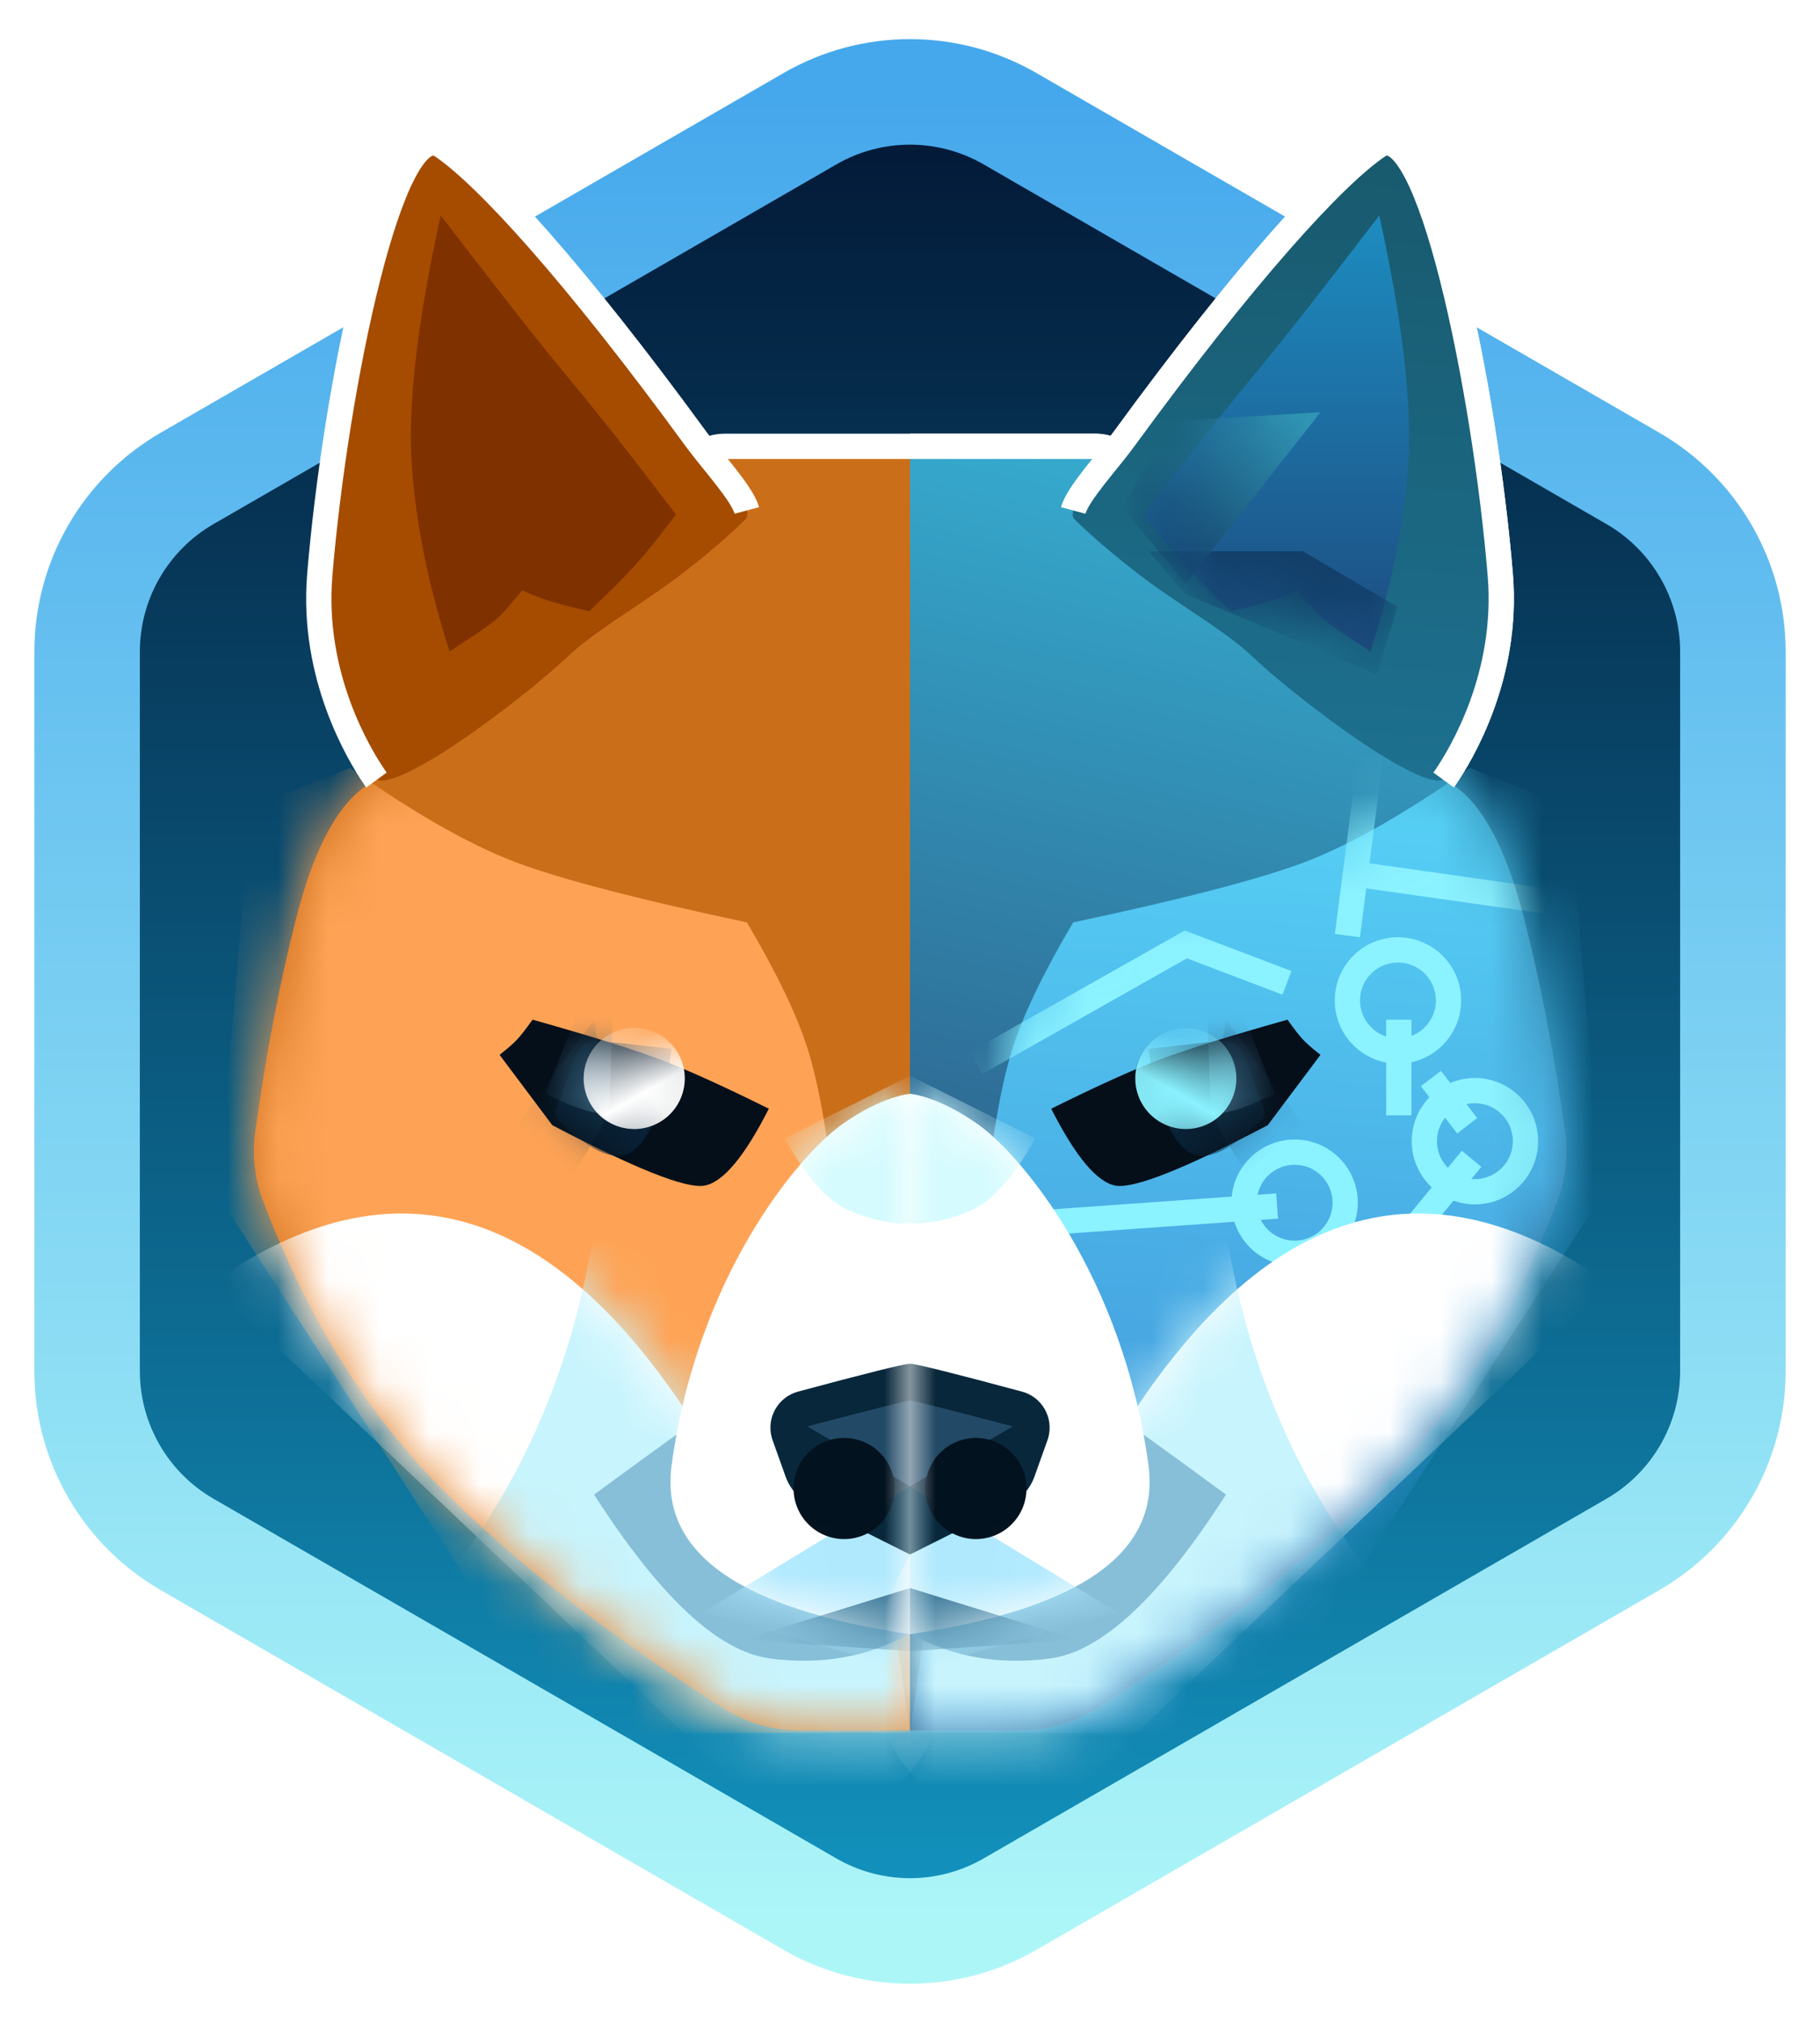 <?xml version="1.0" encoding="UTF-8"?>
<svg width="36px" height="40px" viewBox="0 0 36 40" version="1.1" xmlns="http://www.w3.org/2000/svg" xmlns:xlink="http://www.w3.org/1999/xlink">
    <title>logo</title>
    <defs>
        <linearGradient x1="50%" y1="1.544%" x2="50%" y2="97.914%" id="linearGradient-1">
            <stop stop-color="#031937" offset="0%"></stop>
            <stop stop-color="#1292BD" offset="100%"></stop>
        </linearGradient>
        <linearGradient x1="50%" y1="-3.42174206e-14%" x2="50%" y2="100%" id="linearGradient-2">
            <stop stop-color="#46A8EC" offset="0%"></stop>
            <stop stop-color="#ADF6F8" offset="100%"></stop>
        </linearGradient>
        <filter x="-15.3%" y="-13.6%" width="130.7%" height="126.3%" filterUnits="objectBoundingBox" id="filter-3">
            <feOffset dx="0" dy="0" in="SourceAlpha" result="shadowOffsetOuter1"></feOffset>
            <feGaussianBlur stdDeviation="1" in="shadowOffsetOuter1" result="shadowBlurOuter1"></feGaussianBlur>
            <feColorMatrix values="0 0 0 0 0.047   0 0 0 0 0.153   0 0 0 0 0.231  0 0 0 0.16 0" type="matrix" in="shadowBlurOuter1" result="shadowMatrixOuter1"></feColorMatrix>
            <feMerge>
                <feMergeNode in="shadowMatrixOuter1"></feMergeNode>
                <feMergeNode in="SourceGraphic"></feMergeNode>
            </feMerge>
        </filter>
        <path d="M10.587,6.609 C11.245,6.941 11.763,7.847 12.141,9.326 C12.471,10.613 12.741,12.023 12.953,13.555 L12.953,13.554 C13.017,14.017 12.964,14.489 12.797,14.926 C11.936,17.189 10.786,19.056 9.348,20.526 C7.908,21.998 6.019,23.476 3.682,24.96 C3.236,25.241 2.719,25.391 2.192,25.391 L0,25.391 L0,25.391 L0,0 L3.633,0 C3.84,2.95020414e-16 4.039,0.082 4.186,0.228 L10.587,6.609 L10.587,6.609 Z" id="path-4"></path>
        <path d="M14.555,1.396 C10.917,-1.184 7.682,-0.188 4.848,4.385 C4.331,5.219 1.112,6.04 0.718,6.744 C-0.705,9.287 -0.013,11.222 2.794,12.548 L14.555,1.396 Z" id="path-6"></path>
        <path d="M0,3.55271368e-15 C0,3.55271368e-15 0.535,0.033 1.337,0.598 C2.217,1.217 4.216,3.621 4.717,7.348 C4.949,9.073 3.377,10.185 0,10.685 C0,3.562 0,3.55271368e-15 0,3.55271368e-15 Z" id="path-8"></path>
        <path d="M0,1.761 C0.486,2.717 0.913,3.225 1.283,3.283 C1.652,3.341 2.652,2.942 4.283,2.087 L5.326,0.696 C5.167,0.571 5.051,0.469 4.978,0.391 C4.905,0.313 4.804,0.183 4.674,0 C3.522,0.325 2.685,0.586 2.163,0.783 C1.641,0.979 0.92,1.305 0,1.761 Z" id="path-10"></path>
        <path d="M0,0.196 C0.145,1.246 0.391,1.913 0.739,2.196 C1.071,2.465 1.567,2.27 2.228,1.611 C2.289,1.552 2.308,1.463 2.279,1.384 L1.868,0.285 C1.805,0.118 1.636,0.014 1.458,0.034 L0,0.196 L0,0.196 Z" id="path-12"></path>
        <path d="M10.587,6.609 C11.245,6.941 11.763,7.847 12.141,9.326 C12.471,10.613 12.741,12.023 12.953,13.555 L12.953,13.554 C13.017,14.017 12.964,14.489 12.797,14.926 C11.936,17.189 10.786,19.056 9.348,20.526 C7.908,21.998 6.019,23.476 3.682,24.96 C3.236,25.241 2.719,25.391 2.192,25.391 L0,25.391 L0,25.391 L0,0 L3.633,0 C3.84,2.95020414e-16 4.039,0.082 4.186,0.228 L10.587,6.609 L10.587,6.609 Z" id="path-14"></path>
        <path d="M14.555,1.396 C10.917,-1.184 7.682,-0.188 4.848,4.385 C4.331,5.219 1.112,6.04 0.718,6.744 C-0.705,9.287 -0.013,11.222 2.794,12.548 L14.555,1.396 Z" id="path-16"></path>
        <path d="M0,0 C0,0 0.535,0.033 1.337,0.598 C2.217,1.217 4.216,3.621 4.717,7.348 C4.949,9.073 3.377,10.185 0,10.685 C0,3.562 0,0 0,0 Z" id="path-18"></path>
        <path d="M0,1.761 C0.486,2.717 0.913,3.225 1.283,3.283 C1.652,3.341 2.652,2.942 4.283,2.087 L5.326,0.696 C5.167,0.571 5.051,0.469 4.978,0.391 C4.905,0.313 4.804,0.183 4.674,0 C3.522,0.325 2.685,0.586 2.163,0.783 C1.641,0.979 0.92,1.305 0,1.761 Z" id="path-20"></path>
        <path d="M0,0.196 C0.145,1.246 0.391,1.913 0.739,2.196 C1.071,2.465 1.567,2.27 2.228,1.611 C2.289,1.552 2.308,1.463 2.279,1.384 L1.868,0.285 C1.805,0.118 1.636,0.014 1.458,0.034 L0,0.196 L0,0.196 Z" id="path-22"></path>
        <linearGradient x1="49.251%" y1="6.72205347e-16%" x2="41.856%" y2="63.686%" id="linearGradient-24">
            <stop stop-color="#36AED1" offset="0%"></stop>
            <stop stop-color="#2D648E" offset="100%"></stop>
        </linearGradient>
        <path d="M10.587,6.609 C11.245,6.941 11.763,7.847 12.141,9.326 C12.471,10.613 12.741,12.023 12.953,13.555 L12.953,13.554 C13.017,14.017 12.964,14.489 12.797,14.926 C11.936,17.189 10.786,19.056 9.348,20.526 C7.908,21.998 6.019,23.476 3.682,24.96 C3.236,25.241 2.719,25.391 2.192,25.391 L0,25.391 L0,25.391 L0,0 L3.633,0 C3.84,2.95020414e-16 4.039,0.082 4.186,0.228 L10.587,6.609 L10.587,6.609 Z" id="path-25"></path>
        <linearGradient x1="50%" y1="0%" x2="46.913%" y2="76.89%" id="linearGradient-27">
            <stop stop-color="#57D2F6" offset="0%"></stop>
            <stop stop-color="#429ADC" offset="100%"></stop>
        </linearGradient>
        <path d="M1.5,8.457 C1.643,7.171 1.82,6.196 2.033,5.533 C2.245,4.869 2.644,4.043 3.228,3.054 C5.227,2.632 6.698,2.256 7.641,1.924 C8.584,1.592 9.729,0.951 11.076,0 L13.043,0.772 L13.685,8.457 L6.815,19.076 L0,19.076 L1.5,8.457 Z" id="path-28"></path>
        <path d="M14.555,1.396 C10.917,-1.184 7.682,-0.188 4.848,4.385 C4.331,5.219 1.112,6.04 0.718,6.744 C-0.705,9.287 -0.013,11.222 2.794,12.548 L14.555,1.396 Z" id="path-30"></path>
        <path d="M0,0 C0,0 0.535,0.033 1.337,0.598 C2.217,1.217 4.216,3.621 4.717,7.348 C4.949,9.073 3.377,10.185 0,10.685 C0,3.562 0,0 0,0 Z" id="path-32"></path>
        <linearGradient x1="53.666%" y1="-3.46944695e-15%" x2="50%" y2="100%" id="linearGradient-34">
            <stop stop-color="#18586B" offset="0%"></stop>
            <stop stop-color="#1D7191" offset="100%"></stop>
        </linearGradient>
        <linearGradient x1="50%" y1="0%" x2="50%" y2="100%" id="linearGradient-35">
            <stop stop-color="#1D8CC0" offset="0%"></stop>
            <stop stop-color="#1D4C80" offset="100%"></stop>
        </linearGradient>
        <path d="M4.652,0 C3.494,1.513 2.639,2.6 2.087,3.261 C1.535,3.922 0.84,4.806 0,5.913 C0.331,6.351 0.599,6.684 0.804,6.913 C1.01,7.142 1.314,7.446 1.717,7.826 C2.061,7.747 2.315,7.681 2.478,7.63 C2.642,7.579 2.83,7.507 3.043,7.413 C3.244,7.665 3.404,7.846 3.522,7.957 C3.64,8.067 3.959,8.288 4.478,8.62 C4.906,7.293 5.156,6.043 5.228,4.87 C5.301,3.696 5.109,2.072 4.652,0 Z" id="path-36"></path>
        <linearGradient x1="100%" y1="12.685%" x2="16.293%" y2="87.315%" id="linearGradient-38">
            <stop stop-color="#3095B4" offset="0%"></stop>
            <stop stop-color="#113D67" offset="100%"></stop>
        </linearGradient>
        <path d="M0,1.761 C0.486,2.717 0.913,3.225 1.283,3.283 C1.652,3.341 2.652,2.942 4.283,2.087 L5.326,0.696 C5.167,0.571 5.051,0.469 4.978,0.391 C4.905,0.313 4.804,0.183 4.674,0 C3.522,0.325 2.685,0.586 2.163,0.783 C1.641,0.979 0.92,1.305 0,1.761 Z" id="path-39"></path>
        <path d="M0,0.196 C0.145,1.246 0.391,1.913 0.739,2.196 C1.071,2.465 1.567,2.27 2.228,1.611 C2.289,1.552 2.308,1.463 2.279,1.384 L1.868,0.285 C1.805,0.118 1.636,0.014 1.458,0.034 L0,0.196 L0,0.196 Z" id="path-41"></path>
        <circle id="path-43" cx="2.663" cy="1.163" r="1"></circle>
        <filter x="-450.0%" y="-450.0%" width="1000.0%" height="1000.0%" filterUnits="objectBoundingBox" id="filter-44">
            <feOffset dx="0" dy="0" in="SourceAlpha" result="shadowOffsetOuter1"></feOffset>
            <feGaussianBlur stdDeviation="1.5" in="shadowOffsetOuter1" result="shadowBlurOuter1"></feGaussianBlur>
            <feColorMatrix values="0 0 0 0 0.545   0 0 0 0 0.949   0 0 0 0 1  0 0 0 1 0" type="matrix" in="shadowBlurOuter1" result="shadowMatrixOuter1"></feColorMatrix>
            <feOffset dx="0" dy="0" in="SourceAlpha" result="shadowOffsetOuter2"></feOffset>
            <feGaussianBlur stdDeviation="0.5" in="shadowOffsetOuter2" result="shadowBlurOuter2"></feGaussianBlur>
            <feColorMatrix values="0 0 0 0 0.545   0 0 0 0 0.949   0 0 0 0 1  0 0 0 1 0" type="matrix" in="shadowBlurOuter2" result="shadowMatrixOuter2"></feColorMatrix>
            <feMerge>
                <feMergeNode in="shadowMatrixOuter1"></feMergeNode>
                <feMergeNode in="shadowMatrixOuter2"></feMergeNode>
            </feMerge>
        </filter>
    </defs>
    <g id="页面-1" stroke="none" stroke-width="1" fill="none" fill-rule="evenodd">
        <g id="AICODE_3" transform="translate(-696, -885)">
            <g id="编组-6" transform="translate(480, 587)">
                <g id="编组-3" transform="translate(0, 211)">
                    <g id="logo" transform="translate(214, 87)">
                        <path d="M20,1.817 C20.683,1.817 21.366,1.994 21.978,2.347 L34.299,9.46 C34.911,9.814 35.405,10.317 35.747,10.908 C36.089,11.5 36.277,12.18 36.277,12.887 L36.277,27.113 C36.277,27.82 36.089,28.5 35.747,29.092 C35.405,29.683 34.911,30.186 34.299,30.54 L21.978,37.653 C20.754,38.36 19.246,38.36 18.022,37.653 L5.701,30.54 C4.477,29.833 3.723,28.527 3.723,27.113 L3.723,12.887 C3.723,11.473 4.477,10.167 5.701,9.46 L18.022,2.347 C18.634,1.994 19.317,1.817 20,1.817 Z" id="多边形" stroke="url(#linearGradient-2)" stroke-width="2.087" fill="url(#linearGradient-1)"></path>
                        <g id="编组-6" transform="translate(6.957, 2.826)">
                            <g id="编组-5" filter="url(#filter-3)" transform="translate(0, -0)">
                                <g id="编组-4" transform="translate(13.043, 0)">
                                    <g id="路径-7" transform="translate(0, 6)">
                                        <mask id="mask-5" fill="white">
                                            <use xlink:href="#path-4"></use>
                                        </mask>
                                        <use id="蒙版" fill="#CB6E1A" xlink:href="#path-4"></use>
                                        <rect id="矩形" fill="#EE7C46" mask="url(#mask-5)" x="0" y="0" width="1" height="13.217"></rect>
                                        <path d="M1.5,14.815 C1.643,13.53 1.82,12.555 2.033,11.891 C2.245,11.227 2.644,10.401 3.228,9.413 C5.227,8.991 6.698,8.614 7.641,8.283 C8.584,7.951 9.729,7.31 11.076,6.359 L13.043,7.13 L13.685,14.815 L6.815,25.435 L0,25.435 L1.5,14.815 Z" fill="#FEA355" mask="url(#mask-5)"></path>
                                        <g id="路径-10" mask="url(#mask-5)">
                                            <g transform="translate(-0.718, 15.17)">
                                                <mask id="mask-7" fill="white">
                                                    <use xlink:href="#path-6"></use>
                                                </mask>
                                                <use id="蒙版" stroke="none" fill="#FFFFFF" fill-rule="evenodd" xlink:href="#path-6"></use>
                                                <path d="M6.761,-2.539 C6.754,2.12 8.298,5.921 11.392,8.863 C14.486,11.805 10.928,12.707 0.718,11.57 L0.718,-2.376 L6.761,-2.539 Z" id="路径-10" stroke="none" fill="#C8F4FD" fill-rule="evenodd" mask="url(#mask-7)"></path>
                                            </g>
                                        </g>
                                    </g>
                                    <g id="路径-6-+-路径-8-+-路径-9蒙版" transform="translate(0, 18.804)">
                                        <path d="M3.728,6.12 C3.888,6.207 4.728,6.808 6.25,7.924 C4.953,9.946 3.797,11.025 2.783,11.163 C1.768,11.301 0.841,11.138 0,10.674 L0,6.12 C2.326,6.033 3.569,6.033 3.728,6.12 Z" id="路径-11" fill="#87BFD9"></path>
                                        <mask id="mask-9" fill="white">
                                            <use xlink:href="#path-8"></use>
                                        </mask>
                                        <use id="蒙版" fill="#FFFFFF" xlink:href="#path-8"></use>
                                        <rect id="矩形" fill="#CBD3DF" mask="url(#mask-9)" x="0" y="3.13" width="1" height="2.348"></rect>
                                        <path d="M0,-0.359 L0,2.565 C0.384,2.573 0.786,2.486 1.207,2.304 C1.627,2.123 2.051,1.649 2.478,0.88 L0,-0.359 Z" id="路径-6" fill="#D5FBFE" mask="url(#mask-9)"></path>
                                        <path d="M0,7.761 C0,7.761 1.366,8.591 4.098,10.25 L0,11.413 C0,8.978 0,7.761 0,7.761 Z" id="路径-8" fill="#B0E9FE" mask="url(#mask-9)"></path>
                                        <polygon id="路径-9" fill="#2E6889" mask="url(#mask-9)" points="0 9.772 3.304 10.794 0 11.022"></polygon>
                                        <g id="编组-2" mask="url(#mask-9)">
                                            <g transform="translate(0, 5.337)">
                                                <path d="M0,0 C0.111,0 0.848,0.183 2.212,0.55 C2.607,0.655 2.842,1.059 2.737,1.454 C2.732,1.475 2.725,1.495 2.718,1.515 L2.462,2.231 C2.375,2.474 2.198,2.673 1.967,2.788 L0,3.772 L0,3.772 C0,1.88 0,0.623 0,0 Z" id="路径-4" fill="#08273B"></path>
                                                <path d="M4.63397436e-16,0.728 C0.058,0.728 0.736,0.899 2.033,1.239 L4.63397436e-16,2.424 C4.63397436e-16,1.743 4.63397436e-16,1.178 4.63397436e-16,0.728 Z" id="路径-5" fill="#224A66"></path>
                                                <circle id="椭圆形" fill="#03121F" cx="1.304" cy="2.467" r="1"></circle>
                                            </g>
                                        </g>
                                    </g>
                                    <g id="编组">
                                        <path d="M0,6 L3.675,6 C3.837,6 3.995,6.05 4.127,6.144 L4.554,6.446 L4.554,6.446" id="路径-12" stroke="#FFFFFF" stroke-width="0.5"></path>
                                        <path d="M3.248,7.434 C3.052,7.216 3.854,6.376 4.225,5.867 C6.635,2.565 8.399,0.633 9.265,0.055 C10.256,-0.607 11.372,4.865 11.676,8.544 C11.841,10.539 10.901,12.094 10.59,12.549 C10.308,12.962 7.81,11.134 6.745,10.133 C6.241,9.659 5.435,9.2 4.747,8.696 C3.98,8.135 3.351,7.548 3.248,7.434 Z" id="路径" fill="#A54C00"></path>
                                        <path d="M9.283,1.435 C8.124,2.948 7.269,4.035 6.717,4.696 C6.166,5.357 5.47,6.241 4.63,7.348 C4.961,7.786 5.229,8.119 5.435,8.348 C5.64,8.577 5.945,8.881 6.348,9.261 C6.691,9.181 6.945,9.116 7.109,9.065 C7.272,9.014 7.461,8.942 7.674,8.848 C7.875,9.1 8.034,9.281 8.152,9.391 C8.27,9.502 8.589,9.723 9.109,10.054 C9.536,8.728 9.786,7.478 9.859,6.304 C9.931,5.13 9.739,3.507 9.283,1.435 Z" id="路径-2" fill="#803100"></path>
                                        <path d="M3.229,7.268 C3.319,6.932 3.919,6.287 4.225,5.867 C6.635,2.565 8.399,0.633 9.265,0.055 C10.256,-0.607 11.372,4.865 11.676,8.544 C11.841,10.539 10.901,12.094 10.59,12.549 L10.554,12.598" id="路径" stroke="#FFFFFF" stroke-width="0.5"></path>
                                    </g>
                                    <g id="编组-3" transform="translate(2.793, 17.337)">
                                        <mask id="mask-11" fill="white">
                                            <use xlink:href="#path-10"></use>
                                        </mask>
                                        <use id="路径-3" fill="#050F1A" xlink:href="#path-10"></use>
                                        <g id="蒙版-+-路径-14蒙版" mask="url(#mask-11)">
                                            <g transform="translate(1.924, 0.38)">
                                                <mask id="mask-13" fill="white">
                                                    <use xlink:href="#path-12"></use>
                                                </mask>
                                                <use id="蒙版" stroke="none" fill="#092338" fill-rule="evenodd" xlink:href="#path-12"></use>
                                                <path d="M1.533,-0.38 L1.295,1.153 C1.259,1.384 1.305,1.621 1.425,1.821 L1.924,2.652 L1.924,2.652 L3.054,1.696 L1.533,-0.38 Z" id="蒙版" stroke="none" fill="#113147" fill-rule="evenodd" mask="url(#mask-13)"></path>
                                                <path d="M1.163,-0.467 C1.163,-0.411 1.187,0.216 1.235,1.412 L1.235,1.412 C1.238,1.46 1.279,1.497 1.327,1.494 C1.331,1.494 1.335,1.493 1.339,1.492 C1.543,1.454 1.709,1.413 1.837,1.37 C1.985,1.32 2.206,1.226 2.5,1.087 L1.837,-0.565 C1.388,-0.558 1.163,-0.525 1.163,-0.467 Z" id="路径-14" stroke="none" fill="#365E77" fill-rule="evenodd" mask="url(#mask-13)"></path>
                                            </g>
                                        </g>
                                        <circle id="椭圆形" fill="#FFFFFF" mask="url(#mask-11)" transform="translate(2.663, 1.163) rotate(30) translate(-2.663, -1.163) " cx="2.663" cy="1.163" r="1"></circle>
                                    </g>
                                </g>
                                <g id="编组-4" transform="translate(6.522, 15.696) scale(-1, 1) translate(-6.522, -15.696) ">
                                    <g id="路径-7" transform="translate(0, 6)">
                                        <mask id="mask-15" fill="white">
                                            <use xlink:href="#path-14"></use>
                                        </mask>
                                        <use id="蒙版" fill="#CB6E1A" xlink:href="#path-14"></use>
                                        <path d="M1.5,14.815 C1.643,13.53 1.82,12.555 2.033,11.891 C2.245,11.227 2.644,10.401 3.228,9.413 C5.227,8.991 6.698,8.614 7.641,8.283 C8.584,7.951 9.729,7.31 11.076,6.359 L13.043,7.13 L13.685,14.815 L6.815,25.435 L0,25.435 L1.5,14.815 Z" fill="#FEA355" mask="url(#mask-15)"></path>
                                        <g id="路径-10" mask="url(#mask-15)">
                                            <g transform="translate(-0.718, 15.17)">
                                                <mask id="mask-17" fill="white">
                                                    <use xlink:href="#path-16"></use>
                                                </mask>
                                                <use id="蒙版" stroke="none" fill="#FFFFFF" fill-rule="evenodd" xlink:href="#path-16"></use>
                                                <path d="M6.761,-2.539 C6.754,2.12 8.298,5.921 11.392,8.863 C14.486,11.805 10.928,12.707 0.718,11.57 L0.718,-2.376 L6.761,-2.539 Z" id="路径-10" stroke="none" fill="#C8F4FD" fill-rule="evenodd" mask="url(#mask-17)"></path>
                                            </g>
                                        </g>
                                    </g>
                                    <g id="路径-6-+-路径-8-+-路径-9蒙版" transform="translate(0, 18.804)">
                                        <path d="M3.728,6.12 C3.888,6.207 4.728,6.808 6.25,7.924 C4.953,9.946 3.797,11.025 2.783,11.163 C1.768,11.301 0.841,11.138 0,10.674 L0,6.12 C2.326,6.033 3.569,6.033 3.728,6.12 Z" id="路径-11" fill="#87BFD9"></path>
                                        <mask id="mask-19" fill="white">
                                            <use xlink:href="#path-18"></use>
                                        </mask>
                                        <use id="蒙版" fill="#FFFFFF" xlink:href="#path-18"></use>
                                        <path d="M0,-0.359 L0,2.565 C0.384,2.573 0.786,2.486 1.207,2.304 C1.627,2.123 2.051,1.649 2.478,0.88 L0,-0.359 Z" id="路径-6" fill="#D5FBFE" mask="url(#mask-19)"></path>
                                        <path d="M0,7.761 C0,7.761 1.366,8.591 4.098,10.25 L0,11.413 C0,8.978 0,7.761 0,7.761 Z" id="路径-8" fill="#B0E9FE" mask="url(#mask-19)"></path>
                                        <polygon id="路径-9" fill="#2E6889" mask="url(#mask-19)" points="0 9.772 3.304 10.794 0 11.022"></polygon>
                                        <g id="编组-2" mask="url(#mask-19)">
                                            <g transform="translate(0, 5.337)">
                                                <path d="M0,0 C0.111,0 0.848,0.183 2.212,0.55 C2.607,0.655 2.842,1.059 2.737,1.454 C2.732,1.475 2.725,1.495 2.718,1.515 L2.462,2.231 C2.375,2.474 2.198,2.673 1.967,2.788 L0,3.772 L0,3.772 C0,1.88 0,0.623 0,0 Z" id="路径-4" fill="#08273B"></path>
                                                <path d="M4.63397436e-16,0.728 C0.058,0.728 0.736,0.899 2.033,1.239 L4.63397436e-16,2.424 C4.63397436e-16,1.743 4.63397436e-16,1.178 4.63397436e-16,0.728 Z" id="路径-5" fill="#224A66"></path>
                                                <circle id="椭圆形" fill="#03121F" cx="1.304" cy="2.467" r="1"></circle>
                                            </g>
                                        </g>
                                    </g>
                                    <g id="编组">
                                        <path d="M0,6 L3.675,6 C3.837,6 3.995,6.05 4.127,6.144 L4.554,6.446 L4.554,6.446" id="路径-12" stroke="#FFFFFF" stroke-width="0.5"></path>
                                        <path d="M3.248,7.434 C3.052,7.216 3.854,6.376 4.225,5.867 C6.635,2.565 8.399,0.633 9.265,0.055 C10.256,-0.607 11.372,4.865 11.676,8.544 C11.841,10.539 10.901,12.094 10.59,12.549 C10.308,12.962 7.81,11.134 6.745,10.133 C6.241,9.659 5.435,9.2 4.747,8.696 C3.98,8.135 3.351,7.548 3.248,7.434 Z" id="路径" fill="#A54C00"></path>
                                        <path d="M9.283,1.435 C8.124,2.948 7.269,4.035 6.717,4.696 C6.166,5.357 5.47,6.241 4.63,7.348 C4.961,7.786 5.229,8.119 5.435,8.348 C5.64,8.577 5.945,8.881 6.348,9.261 C6.691,9.181 6.945,9.116 7.109,9.065 C7.272,9.014 7.461,8.942 7.674,8.848 C7.875,9.1 8.034,9.281 8.152,9.391 C8.27,9.502 8.589,9.723 9.109,10.054 C9.536,8.728 9.786,7.478 9.859,6.304 C9.931,5.13 9.739,3.507 9.283,1.435 Z" id="路径-2" fill="#803100"></path>
                                        <path d="M3.229,7.268 C3.319,6.932 3.919,6.287 4.225,5.867 C6.635,2.565 8.399,0.633 9.265,0.055 C10.256,-0.607 11.372,4.865 11.676,8.544 C11.841,10.539 10.901,12.094 10.59,12.549 L10.554,12.598" id="路径" stroke="#FFFFFF" stroke-width="0.5"></path>
                                    </g>
                                    <g id="编组-3" transform="translate(2.793, 17.337)">
                                        <mask id="mask-21" fill="white">
                                            <use xlink:href="#path-20"></use>
                                        </mask>
                                        <use id="路径-3" fill="#050F1A" xlink:href="#path-20"></use>
                                        <g id="蒙版-+-路径-14蒙版" mask="url(#mask-21)">
                                            <g transform="translate(1.924, 0.38)">
                                                <mask id="mask-23" fill="white">
                                                    <use xlink:href="#path-22"></use>
                                                </mask>
                                                <use id="蒙版" stroke="none" fill="#092338" fill-rule="evenodd" xlink:href="#path-22"></use>
                                                <path d="M1.533,-0.38 L1.295,1.153 C1.259,1.384 1.305,1.621 1.425,1.821 L1.924,2.652 L1.924,2.652 L3.054,1.696 L1.533,-0.38 Z" id="蒙版" stroke="none" fill="#113147" fill-rule="evenodd" mask="url(#mask-23)"></path>
                                                <path d="M1.163,-0.467 C1.163,-0.411 1.187,0.216 1.235,1.412 L1.235,1.412 C1.238,1.46 1.279,1.497 1.327,1.494 C1.331,1.494 1.335,1.493 1.339,1.492 C1.543,1.454 1.709,1.413 1.837,1.37 C1.985,1.32 2.206,1.226 2.5,1.087 L1.837,-0.565 C1.388,-0.558 1.163,-0.525 1.163,-0.467 Z" id="路径-14" stroke="none" fill="#365E77" fill-rule="evenodd" mask="url(#mask-23)"></path>
                                            </g>
                                        </g>
                                        <circle id="椭圆形" fill="#FFFFFF" mask="url(#mask-21)" transform="translate(2.663, 1.163) rotate(30) translate(-2.663, -1.163) " cx="2.663" cy="1.163" r="1"></circle>
                                    </g>
                                </g>
                            </g>
                            <g id="编组-4" transform="translate(13.043, -0)">
                                <g id="路径-7" transform="translate(0, 6)">
                                    <mask id="mask-26" fill="white">
                                        <use xlink:href="#path-25"></use>
                                    </mask>
                                    <use id="蒙版" fill="url(#linearGradient-24)" xlink:href="#path-25"></use>
                                    <g id="编组-7" mask="url(#mask-26)">
                                        <g transform="translate(0, 6.359)">
                                            <mask id="mask-29" fill="white">
                                                <use xlink:href="#path-28"></use>
                                            </mask>
                                            <use id="蒙版" stroke="none" fill="url(#linearGradient-27)" fill-rule="evenodd" xlink:href="#path-28"></use>
                                            <g id="编组-7" stroke="none" stroke-width="1" fill="none" fill-rule="evenodd" mask="url(#mask-29)">
                                                <g transform="translate(1.304, -0.217)" stroke="#8BF2FF" stroke-width="0.5">
                                                    <line x1="7.804" y1="0" x2="7.348" y2="3.533" id="路径-16"></line>
                                                    <circle id="椭圆形" cx="8.348" cy="4.815" r="1"></circle>
                                                    <circle id="椭圆形" cx="9.87" cy="7.598" r="1"></circle>
                                                    <circle id="椭圆形" cx="6.304" cy="8.815" r="1"></circle>
                                                    <line x1="8.365" y1="5.196" x2="8.365" y2="7.087" id="路径-18"></line>
                                                    <line x1="9.804" y1="7.946" x2="7.793" y2="10.391" id="路径-19"></line>
                                                    <line x1="9" y1="6.359" x2="9.717" y2="7.293" id="路径-20"></line>
                                                    <line x1="1.065" y1="9.228" x2="5.957" y2="8.88" id="路径-22"></line>
                                                    <polyline id="路径-23" points="6.152 4.467 4.152 3.707 1.40946282e-17 6.054"></polyline>
                                                    <line x1="7.576" y1="2.326" x2="11.261" y2="2.848" id="路径-17"></line>
                                                </g>
                                            </g>
                                        </g>
                                    </g>
                                    <g id="路径-10" mask="url(#mask-26)">
                                        <g transform="translate(-0.718, 15.17)">
                                            <mask id="mask-31" fill="white">
                                                <use xlink:href="#path-30"></use>
                                            </mask>
                                            <use id="蒙版" stroke="none" fill="#FFFFFF" fill-rule="evenodd" xlink:href="#path-30"></use>
                                            <path d="M6.761,-2.539 C6.754,2.12 8.298,5.921 11.392,8.863 C14.486,11.805 10.928,12.707 0.718,11.57 L0.718,-2.376 L6.761,-2.539 Z" id="路径-10" stroke="none" fill="#C8F4FD" fill-rule="evenodd" mask="url(#mask-31)"></path>
                                        </g>
                                    </g>
                                </g>
                                <g id="路径-6-+-路径-8-+-路径-9蒙版" transform="translate(0, 18.804)">
                                    <path d="M3.728,6.12 C3.888,6.207 4.728,6.808 6.25,7.924 C4.953,9.946 3.797,11.025 2.783,11.163 C1.768,11.301 0.841,11.138 0,10.674 L0,6.12 C2.326,6.033 3.569,6.033 3.728,6.12 Z" id="路径-11" fill="#87BFD9"></path>
                                    <mask id="mask-33" fill="white">
                                        <use xlink:href="#path-32"></use>
                                    </mask>
                                    <use id="蒙版" fill="#FFFFFF" xlink:href="#path-32"></use>
                                    <path d="M0,-0.359 L0,2.565 C0.384,2.573 0.786,2.486 1.207,2.304 C1.627,2.123 2.051,1.649 2.478,0.88 L0,-0.359 Z" id="路径-6" fill="#D5FBFE" mask="url(#mask-33)"></path>
                                    <path d="M0,7.761 C0,7.761 1.366,8.591 4.098,10.25 L0,11.413 C0,8.978 0,7.761 0,7.761 Z" id="路径-8" fill="#B0E9FE" mask="url(#mask-33)"></path>
                                    <polygon id="路径-9" fill="#2E6889" mask="url(#mask-33)" points="0 9.772 3.304 10.794 0 11.022"></polygon>
                                    <g id="编组-2" mask="url(#mask-33)">
                                        <g transform="translate(0, 5.337)">
                                            <path d="M0,0 C0.111,0 0.848,0.183 2.212,0.55 C2.607,0.655 2.842,1.059 2.737,1.454 C2.732,1.475 2.725,1.495 2.718,1.515 L2.462,2.231 C2.375,2.474 2.198,2.673 1.967,2.788 L0,3.772 L0,3.772 C0,1.88 0,0.623 0,0 Z" id="路径-4" fill="#08273B"></path>
                                            <path d="M4.63397436e-16,0.728 C0.058,0.728 0.736,0.899 2.033,1.239 L4.63397436e-16,2.424 C4.63397436e-16,1.743 4.63397436e-16,1.178 4.63397436e-16,0.728 Z" id="路径-5" fill="#224A66"></path>
                                            <circle id="椭圆形" fill="#03121F" cx="1.304" cy="2.467" r="1"></circle>
                                        </g>
                                    </g>
                                </g>
                                <g id="编组">
                                    <path d="M0,6 L3.675,6 C3.837,6 3.995,6.05 4.127,6.144 L4.554,6.446 L4.554,6.446" id="路径-12" stroke="#FFFFFF" stroke-width="0.5"></path>
                                    <path d="M3.248,7.434 C3.052,7.216 3.854,6.376 4.225,5.867 C6.635,2.565 8.399,0.633 9.265,0.055 C10.256,-0.607 11.372,4.865 11.676,8.544 C11.841,10.539 10.901,12.094 10.59,12.549 C10.308,12.962 7.81,11.134 6.745,10.133 C6.241,9.659 5.435,9.2 4.747,8.696 C3.98,8.135 3.351,7.548 3.248,7.434 Z" id="路径" fill="url(#linearGradient-34)"></path>
                                    <g id="路径-13" transform="translate(4.63, 1.435)">
                                        <mask id="mask-37" fill="white">
                                            <use xlink:href="#path-36"></use>
                                        </mask>
                                        <use id="蒙版" fill="url(#linearGradient-35)" xlink:href="#path-36"></use>
                                        <polygon fill="#113D67" mask="url(#mask-37)" points="0.087 6.641 3.141 6.641 5.011 7.739 4.609 9.076 0.826 7.489"></polygon>
                                        <path d="M0.663,4.054 C0.772,4.054 1.714,4 3.489,3.891 L0.826,7.272 L-0.424,5.793 C0.192,4.634 0.554,4.054 0.663,4.054 Z" id="路径-15" fill="url(#linearGradient-38)" mask="url(#mask-37)"></path>
                                    </g>
                                    <path d="M3.229,7.268 C3.319,6.932 3.919,6.287 4.225,5.867 C6.635,2.565 8.399,0.633 9.265,0.055 C10.256,-0.607 11.372,4.865 11.676,8.544 C11.841,10.539 10.901,12.094 10.59,12.549 L10.554,12.598" id="路径" stroke="#FFFFFF" stroke-width="0.5"></path>
                                </g>
                                <g id="编组-3" transform="translate(2.793, 17.337)">
                                    <mask id="mask-40" fill="white">
                                        <use xlink:href="#path-39"></use>
                                    </mask>
                                    <use id="路径-3" fill="#050F1A" xlink:href="#path-39"></use>
                                    <g id="蒙版-+-路径-14蒙版" mask="url(#mask-40)">
                                        <g transform="translate(1.924, 0.38)">
                                            <mask id="mask-42" fill="white">
                                                <use xlink:href="#path-41"></use>
                                            </mask>
                                            <use id="蒙版" stroke="none" fill="#092338" fill-rule="evenodd" xlink:href="#path-41"></use>
                                            <path d="M1.533,-0.38 L1.295,1.153 C1.259,1.384 1.305,1.621 1.425,1.821 L1.924,2.652 L1.924,2.652 L3.054,1.696 L1.533,-0.38 Z" id="蒙版" stroke="none" fill="#113147" fill-rule="evenodd" mask="url(#mask-42)"></path>
                                            <path d="M1.163,-0.467 C1.163,-0.411 1.187,0.216 1.235,1.412 L1.235,1.412 C1.238,1.46 1.279,1.497 1.327,1.494 C1.331,1.494 1.335,1.493 1.339,1.492 C1.543,1.454 1.709,1.413 1.837,1.37 C1.985,1.32 2.206,1.226 2.5,1.087 L1.837,-0.565 C1.388,-0.558 1.163,-0.525 1.163,-0.467 Z" id="路径-14" stroke="none" fill="#365E77" fill-rule="evenodd" mask="url(#mask-42)"></path>
                                        </g>
                                    </g>
                                    <g id="椭圆形" mask="url(#mask-40)" transform="translate(2.663, 1.163) rotate(30) translate(-2.663, -1.163) ">
                                        <use fill="black" fill-opacity="1" filter="url(#filter-44)" xlink:href="#path-43"></use>
                                        <use fill="#8BF2FF" fill-rule="evenodd" xlink:href="#path-43"></use>
                                    </g>
                                </g>
                            </g>
                        </g>
                    </g>
                </g>
            </g>
        </g>
    </g>
</svg>